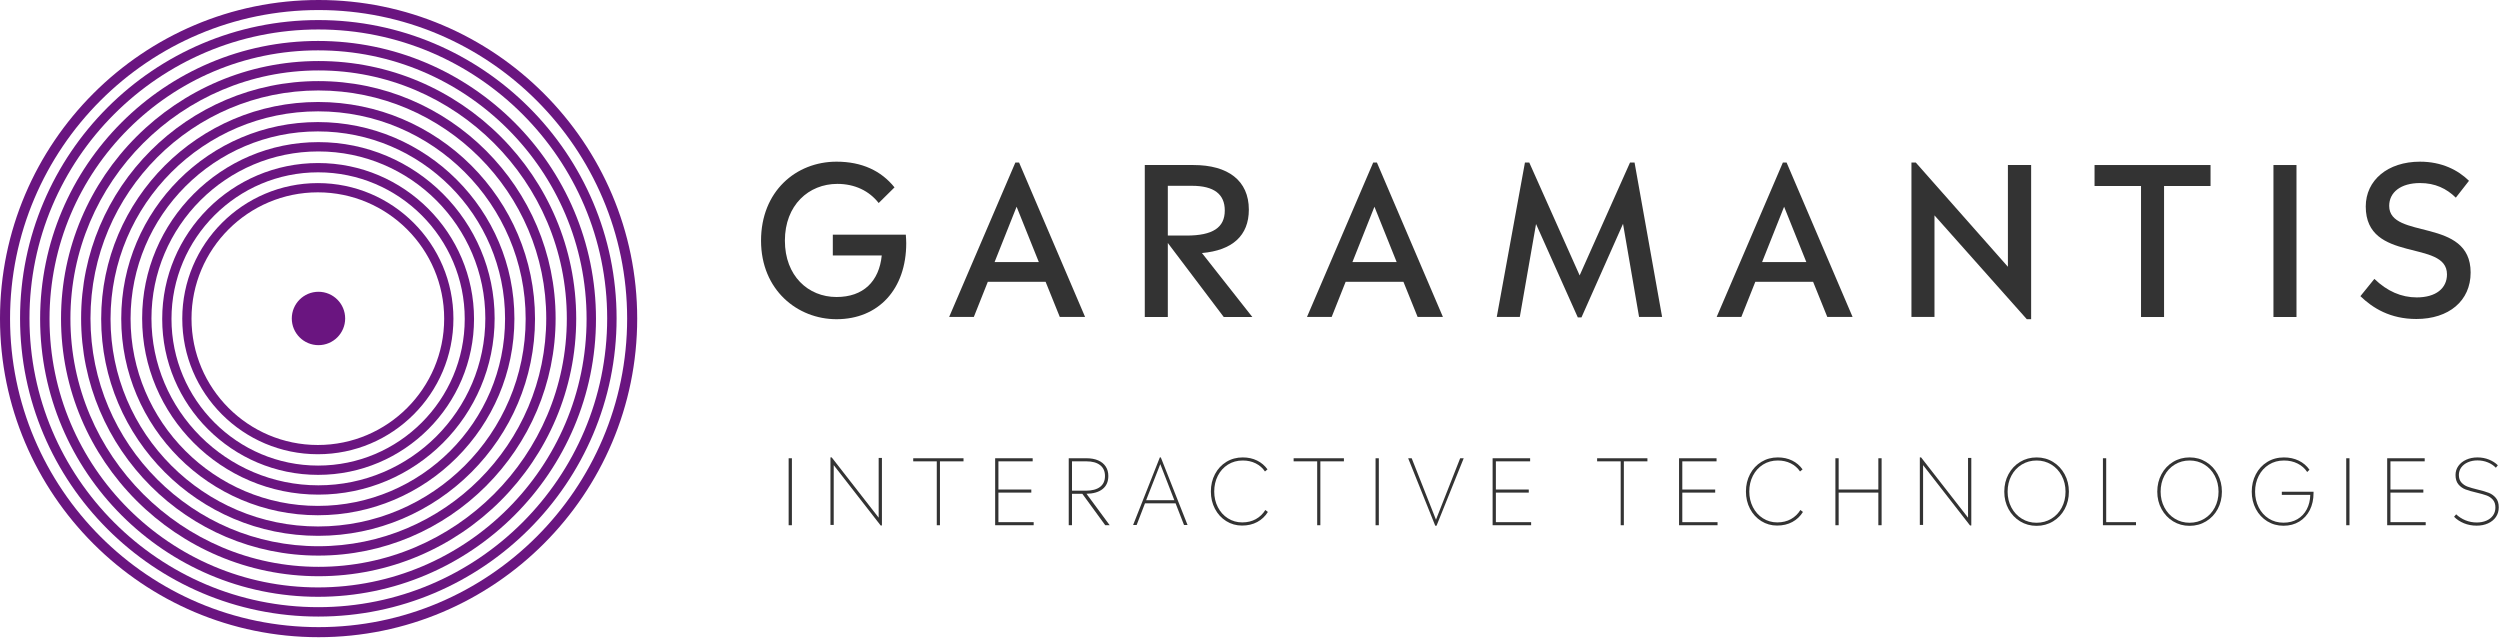 <svg width="634" height="162" viewBox="0 0 634 162" fill="none" xmlns="http://www.w3.org/2000/svg">
<path d="M80.674 120.426C58.871 120.426 41.134 102.687 41.134 80.887C41.134 59.085 58.871 41.346 80.674 41.346C102.477 41.346 120.214 59.085 120.214 80.887C120.214 102.687 102.477 120.426 80.674 120.426ZM80.674 43.702C60.17 43.702 43.488 60.382 43.488 80.887C43.488 101.391 60.17 118.071 80.674 118.071C101.178 118.071 117.858 101.391 117.858 80.887C117.859 60.382 101.179 43.702 80.674 43.702V43.702Z" fill="#6A1580"/>
<path d="M80.742 125.439C56.098 125.439 36.046 105.386 36.046 80.741C36.046 56.094 56.097 36.042 80.742 36.042C105.387 36.042 125.439 56.093 125.439 80.741C125.439 105.385 105.388 125.439 80.742 125.439V125.439ZM80.742 38.405C57.399 38.405 38.409 57.397 38.409 80.741C38.409 104.085 57.399 123.077 80.742 123.077C104.085 123.077 123.079 104.085 123.079 80.741C123.079 57.397 104.085 38.405 80.742 38.405V38.405Z" fill="#6A1580"/>
<path d="M80.599 130.667C53.109 130.667 30.745 108.302 30.745 80.812C30.745 53.321 53.109 30.956 80.599 30.956C108.089 30.956 130.453 53.321 130.453 80.812C130.453 108.302 108.089 130.667 80.599 130.667ZM80.599 33.326C54.415 33.326 33.114 54.627 33.114 80.812C33.114 106.996 54.415 128.297 80.599 128.297C106.784 128.297 128.085 106.996 128.085 80.812C128.085 54.627 106.784 33.326 80.599 33.326V33.326Z" fill="#6A1580"/>
<path d="M80.669 135.887C50.335 135.887 25.658 111.209 25.658 80.876C25.658 50.541 50.335 25.864 80.669 25.864C111.003 25.864 135.68 50.542 135.68 80.876C135.681 111.209 111.003 135.887 80.669 135.887V135.887ZM80.669 28.238C51.645 28.238 28.033 51.852 28.033 80.876C28.033 109.899 51.646 133.512 80.669 133.512C109.695 133.512 133.306 109.898 133.306 80.876C133.307 51.851 109.695 28.238 80.669 28.238V28.238Z" fill="#6A1580"/>
<path d="M80.736 140.901C47.559 140.901 20.569 113.909 20.569 80.734C20.569 47.556 47.56 20.565 80.736 20.565C113.912 20.565 140.904 47.557 140.904 80.734C140.905 113.909 113.913 140.901 80.736 140.901ZM80.736 22.942C48.872 22.942 22.945 48.866 22.945 80.733C22.945 112.598 48.87 138.523 80.736 138.523C112.602 138.523 138.527 112.599 138.527 80.733C138.527 48.866 112.603 22.942 80.736 22.942V22.942Z" fill="#6A1580"/>
<path d="M80.801 146.13C44.781 146.13 15.477 116.824 15.477 80.804C15.477 44.784 44.781 15.477 80.801 15.477C116.822 15.477 146.126 44.784 146.126 80.804C146.126 116.824 116.823 146.13 80.801 146.13V146.13ZM80.801 17.861C46.093 17.861 17.858 46.096 17.858 80.805C17.858 115.515 46.092 143.751 80.801 143.751C115.507 143.751 143.746 115.515 143.746 80.805C143.746 46.096 115.508 17.861 80.801 17.861V17.861Z" fill="#6A1580"/>
<path d="M80.657 151.35C41.793 151.35 10.177 119.733 10.177 80.868C10.177 42.005 41.793 10.386 80.657 10.386C119.521 10.386 151.142 42.005 151.142 80.868C151.143 119.733 119.521 151.35 80.657 151.35ZM80.657 12.77C43.109 12.77 12.56 43.318 12.56 80.869C12.56 118.42 43.109 148.967 80.657 148.967C118.207 148.967 148.758 118.42 148.758 80.869C148.758 43.318 118.207 12.77 80.657 12.77V12.77Z" fill="#6A1580"/>
<path d="M80.727 156.363C39.019 156.363 5.088 122.433 5.088 80.726C5.088 39.018 39.02 5.087 80.727 5.087C122.433 5.087 156.367 39.018 156.367 80.726C156.367 122.433 122.434 156.363 80.727 156.363ZM80.727 7.475C40.335 7.475 7.475 40.336 7.475 80.727C7.475 121.121 40.335 153.978 80.727 153.978C121.119 153.978 153.98 121.121 153.98 80.727C153.98 40.334 121.119 7.475 80.727 7.475V7.475Z" fill="#6A1580"/>
<path d="M80.796 161.591C36.246 161.591 0 125.349 0 80.796C0 36.246 36.246 0 80.796 0C125.345 0 161.594 36.246 161.594 80.796C161.595 125.35 125.347 161.591 80.796 161.591ZM80.796 2.548C37.651 2.548 2.55 37.651 2.55 80.796C2.55 123.942 37.65 159.04 80.796 159.04C123.942 159.04 159.043 123.942 159.043 80.796C159.043 37.653 123.942 2.548 80.796 2.548V2.548Z" fill="#6A1580"/>
<path d="M80.605 115.193C61.647 115.193 46.223 99.771 46.223 80.814C46.223 61.855 61.647 46.433 80.605 46.433C99.562 46.433 114.987 61.855 114.987 80.814C114.987 99.771 99.562 115.193 80.605 115.193ZM80.605 48.776C62.939 48.776 48.566 63.149 48.566 80.814C48.566 98.479 62.939 112.85 80.605 112.85C98.27 112.85 112.643 98.479 112.643 80.814C112.643 63.149 98.271 48.776 80.605 48.776V48.776Z" fill="#6A1580"/>
<path d="M80.766 87.531C84.504 87.531 87.534 84.501 87.534 80.763C87.534 77.025 84.504 73.995 80.766 73.995C77.028 73.995 73.998 77.025 73.998 80.763C73.998 84.501 77.028 87.531 80.766 87.531Z" fill="#6A1580"/>
<path d="M229.821 61.656C229.821 73.338 222.78 80.951 212.14 80.951C202.23 80.951 193 73.546 193 61.028C193 48.513 201.866 41 212.14 41C218.555 41 223.458 43.296 226.848 47.519L222.832 51.486C220.431 48.408 216.782 46.634 212.347 46.634C205.098 46.634 199.048 52.007 199.048 61.028C199.048 69.948 204.941 75.32 212.139 75.32C218.919 75.32 222.935 71.408 223.613 64.784H211.201V59.515H229.716C229.768 60.297 229.821 61.028 229.821 61.656V61.656Z" fill="#333333"/>
<path d="M265.165 71.464H250.509L246.963 80.381H240.704L257.498 41.215H258.437L275.179 80.381H268.764L265.165 71.464ZM257.81 52.426L252.229 66.454H263.443L257.81 52.426Z" fill="#333333"/>
<path d="M310.344 80.393L296.159 61.618V80.393H290.317V41.852H302.677C311.388 41.852 316.707 45.764 316.707 53.169C316.707 59.793 312.482 63.496 304.815 64.172L317.592 80.393H310.344V80.393ZM300.904 59.74C307.58 59.74 310.605 57.705 310.605 53.377C310.605 49.258 307.894 47.119 302.26 47.119H296.159V59.74H300.904V59.74Z" fill="#333333"/>
<path d="M355.911 71.463H341.255L337.709 80.381H331.45L348.244 41.214H349.183L365.925 80.381H359.51L355.911 71.463ZM348.557 52.425L342.977 66.454H354.19L348.557 52.425Z" fill="#333333"/>
<path d="M415.668 80.382L411.6 56.756L401.065 80.486H400.127L389.54 56.808L385.421 80.382H379.579L386.726 41.216H387.82L400.598 69.847L413.375 41.216H414.522L421.511 80.382H415.668V80.382Z" fill="#333333"/>
<path d="M459.804 71.464H445.148L441.601 80.381H435.343L452.137 41.215H453.076L469.818 80.381H463.402L459.804 71.464ZM452.45 52.426L446.869 66.454H458.083L452.45 52.426Z" fill="#333333"/>
<path d="M515.096 41.84V80.955H514.002L490.585 54.619V80.381H484.743V41.215H485.838L509.204 67.655V41.84H515.096Z" fill="#333333"/>
<path d="M542.964 47.17H531.177V41.851H560.592V47.17H548.805V80.393H542.964V47.17Z" fill="#333333"/>
<path d="M582.389 41.851H576.548V80.391H582.389V41.851Z" fill="#333333"/>
<path d="M598.598 75.108L602.144 70.726C605.378 73.855 608.977 75.421 612.888 75.421C617.739 75.421 620.554 73.125 620.554 69.579C620.554 60.609 599.954 66.867 599.954 52.369C599.954 45.746 605.482 41.001 613.723 41.001C619.251 41.001 623.372 43.138 626.136 45.85L622.798 50.126C620.45 47.832 617.581 46.422 613.723 46.422C608.82 46.422 605.899 48.771 605.899 52.212C605.899 60.868 626.553 55.028 626.553 69.11C626.553 76.308 621.023 80.896 612.784 80.896C606.161 80.896 601.727 78.133 598.598 75.108V75.108Z" fill="#333333"/>
<path d="M200.827 116.215H200V133.199H200.827V116.215Z" fill="#333333"/>
<path d="M223.657 116.139V133.259H223.335L211.432 117.956V133.122H210.604V116.002H210.926L222.83 131.285V116.14H223.657V116.139Z" fill="#333333"/>
<path d="M237.567 116.998H231.592V116.216H244.347V116.998H238.372V133.199H237.567V116.998V116.998Z" fill="#333333"/>
<path d="M262.138 132.417V133.196H252.372V116.213H261.886V116.995H253.199V124.143H261.541V124.926H253.199V132.419H262.138V132.417Z" fill="#333333"/>
<path d="M274.477 125.222H271.857V133.196H271.03V116.213H275.511C276.675 116.213 277.671 116.392 278.498 116.755C279.327 117.115 279.962 117.629 280.406 118.306C280.85 118.979 281.072 119.782 281.072 120.717C281.072 122.141 280.59 123.243 279.625 124.015C278.661 124.788 277.296 125.191 275.534 125.221L281.418 133.195H280.291L274.477 125.222ZM275.329 124.44C276.921 124.44 278.136 124.122 278.971 123.485C279.806 122.853 280.224 121.929 280.224 120.719C280.224 119.523 279.814 118.603 278.994 117.962C278.174 117.318 277.014 116.995 275.512 116.995H271.859V124.441H275.329V124.44V124.44Z" fill="#333333"/>
<path d="M298.132 127.653H290.365L288.251 133.144H287.354L294.134 116.002H294.386L301.165 133.144H300.268L298.132 127.653ZM294.249 117.703L290.663 126.848H297.811L294.249 117.703Z" fill="#333333"/>
<path d="M310.961 132.146C309.751 131.388 308.801 130.351 308.111 129.031C307.422 127.716 307.076 126.252 307.076 124.644C307.076 123.019 307.424 121.55 308.122 120.23C308.819 118.913 309.781 117.88 311.006 117.129C312.231 116.378 313.619 116.001 315.165 116.001C316.514 116.001 317.723 116.266 318.797 116.794C319.869 117.323 320.749 118.069 321.44 119.035L320.795 119.564C320.198 118.676 319.413 117.991 318.441 117.508C317.468 117.026 316.377 116.783 315.166 116.783C313.757 116.783 312.504 117.129 311.409 117.816C310.313 118.508 309.46 119.449 308.847 120.645C308.235 121.839 307.928 123.173 307.928 124.644C307.928 126.098 308.233 127.425 308.847 128.619C309.46 129.815 310.31 130.756 311.398 131.445C312.485 132.134 313.696 132.481 315.029 132.481C316.331 132.481 317.481 132.203 318.476 131.653C319.472 131.102 320.276 130.327 320.889 129.332L321.533 129.836C320.859 130.923 319.962 131.772 318.844 132.376C317.726 132.983 316.439 133.284 314.983 133.284C313.512 133.284 312.17 132.904 310.961 132.146V132.146Z" fill="#333333"/>
<path d="M334.038 116.996H328.063V116.214H340.817V116.996H334.842V133.197H334.038V116.996Z" fill="#333333"/>
<path d="M349.671 116.216H348.843V133.2H349.671V116.216Z" fill="#333333"/>
<path d="M371.197 116.212L364.302 133.332H363.981L357.109 116.212H358.004L364.164 131.793L370.3 116.212H371.197V116.212Z" fill="#333333"/>
<path d="M388.293 132.417V133.197H378.526V116.214H388.041V116.996H379.354V124.144H387.696V124.926H379.354V132.42H388.293V132.417Z" fill="#333333"/>
<path d="M411.005 116.997H405.03V116.215H417.785V116.997H411.81V133.198H411.005V116.997V116.997Z" fill="#333333"/>
<path d="M435.57 132.419V133.199H425.805V116.216H435.319V116.998H426.632V124.146H434.973V124.928H426.632V132.422H435.57V132.419Z" fill="#333333"/>
<path d="M446.655 132.145C445.444 131.387 444.495 130.35 443.804 129.03C443.115 127.716 442.769 126.252 442.769 124.643C442.769 123.018 443.117 121.549 443.815 120.229C444.512 118.912 445.473 117.879 446.698 117.128C447.926 116.377 449.311 116 450.859 116C452.206 116 453.417 116.266 454.49 116.793C455.561 117.322 456.442 118.068 457.132 119.035L456.49 119.564C455.894 118.676 455.106 117.99 454.134 117.508C453.162 117.025 452.07 116.782 450.86 116.782C449.451 116.782 448.198 117.128 447.102 117.816C446.006 118.507 445.153 119.448 444.539 120.644C443.928 121.838 443.62 123.172 443.62 124.643C443.62 126.098 443.928 127.424 444.539 128.618C445.153 129.814 446.003 130.755 447.091 131.444C448.179 132.133 449.39 132.48 450.723 132.48C452.023 132.48 453.174 132.202 454.17 131.653C455.165 131.101 455.97 130.326 456.584 129.331L457.225 129.836C456.55 130.923 455.655 131.772 454.536 132.376C453.418 132.982 452.132 133.283 450.674 133.283C449.206 133.283 447.863 132.903 446.655 132.145V132.145Z" fill="#333333"/>
<path d="M477.176 116.213V133.196H476.349V124.924H466.283V133.196H465.456V116.213H466.283V124.141H476.349V116.213H477.176Z" fill="#333333"/>
<path d="M499.922 116.138V133.258H499.599L487.695 117.955V133.121H486.868V116.001H487.191L499.094 131.284V116.139H499.922V116.138Z" fill="#333333"/>
<path d="M512.306 132.216C511.065 131.458 510.084 130.421 509.363 129.101C508.643 127.784 508.285 126.312 508.285 124.69C508.285 123.05 508.641 121.572 509.354 120.255C510.065 118.936 511.046 117.898 512.294 117.14C513.542 116.382 514.94 116.003 516.489 116.003C518.02 116.003 519.408 116.381 520.647 117.14C521.888 117.898 522.869 118.94 523.59 120.267C524.31 121.592 524.67 123.065 524.67 124.69C524.67 126.312 524.315 127.784 523.602 129.101C522.889 130.421 521.909 131.458 520.659 132.216C519.41 132.974 518.013 133.353 516.466 133.353C514.933 133.352 513.548 132.974 512.306 132.216V132.216ZM520.223 131.547C521.348 130.867 522.229 129.925 522.864 128.721C523.501 127.521 523.819 126.174 523.819 124.69C523.819 123.201 523.496 121.854 522.852 120.643C522.211 119.435 521.329 118.488 520.211 117.805C519.092 117.125 517.851 116.784 516.489 116.784C515.108 116.784 513.857 117.125 512.732 117.805C511.604 118.487 510.723 119.43 510.088 120.634C509.453 121.834 509.133 123.187 509.133 124.69C509.133 126.175 509.456 127.521 510.1 128.721C510.744 129.925 511.623 130.868 512.744 131.547C513.86 132.229 515.101 132.571 516.465 132.571C517.844 132.571 519.096 132.23 520.223 131.547V131.547Z" fill="#333333"/>
<path d="M541.69 132.416V133.196H533.302V116.212H534.131V132.416H541.69V132.416Z" fill="#333333"/>
<path d="M551.109 132.213C549.868 131.455 548.887 130.418 548.167 129.098C547.446 127.781 547.086 126.31 547.086 124.687C547.086 123.047 547.444 121.57 548.155 120.252C548.868 118.933 549.848 117.896 551.097 117.138C552.346 116.38 553.744 116 555.29 116C556.823 116 558.208 116.378 559.45 117.138C560.692 117.897 561.672 118.938 562.393 120.265C563.113 121.589 563.474 123.063 563.474 124.687C563.474 126.31 563.116 127.781 562.405 129.098C561.692 130.418 560.712 131.455 559.463 132.213C558.213 132.971 556.816 133.351 555.27 133.351C553.736 133.35 552.35 132.971 551.109 132.213V132.213ZM559.026 131.545C560.151 130.864 561.032 129.922 561.668 128.719C562.304 127.518 562.622 126.172 562.622 124.687C562.622 123.199 562.3 121.851 561.656 120.641C561.014 119.433 560.132 118.485 559.014 117.802C557.895 117.122 556.655 116.781 555.29 116.781C553.911 116.781 552.658 117.122 551.533 117.802C550.407 118.484 549.526 119.428 548.891 120.631C548.254 121.832 547.936 123.184 547.936 124.687C547.936 126.173 548.259 127.518 548.903 128.719C549.545 129.922 550.426 130.866 551.545 131.545C552.663 132.226 553.904 132.568 555.268 132.568C556.645 132.568 557.898 132.228 559.026 131.545V131.545Z" fill="#333333"/>
<path d="M586.714 124.711V125.033C586.714 126.642 586.401 128.075 585.774 129.331C585.143 130.586 584.253 131.57 583.097 132.273C581.939 132.979 580.602 133.33 579.086 133.33C577.57 133.33 576.198 132.951 574.97 132.192C573.745 131.434 572.783 130.397 572.087 129.077C571.391 127.762 571.043 126.298 571.043 124.69C571.043 123.082 571.386 121.613 572.076 120.288C572.767 118.964 573.732 117.917 574.972 117.152C576.212 116.386 577.623 116.003 579.2 116.003C580.595 116.003 581.851 116.276 582.968 116.818C584.087 117.363 584.992 118.133 585.68 119.128L585.104 119.701C584.508 118.782 583.695 118.066 582.669 117.554C581.643 117.04 580.494 116.784 579.222 116.784C577.781 116.784 576.507 117.132 575.396 117.829C574.285 118.525 573.423 119.477 572.811 120.679C572.198 121.882 571.89 123.219 571.89 124.69C571.89 126.144 572.198 127.474 572.811 128.677C573.423 129.88 574.273 130.825 575.361 131.515C576.449 132.205 577.69 132.551 579.085 132.551C580.432 132.551 581.612 132.255 582.624 131.666C583.633 131.076 584.421 130.244 584.99 129.171C585.557 128.1 585.855 126.872 585.885 125.494H578.67V124.712H586.714V124.711V124.711Z" fill="#333333"/>
<path d="M595.829 116.214H595.002V133.198H595.829V116.214Z" fill="#333333"/>
<path d="M615.157 132.416V133.196H605.39V116.213H614.904V116.995H606.217V124.143H614.561V124.925H606.217V132.418H615.157V132.416Z" fill="#333333"/>
<path d="M624.847 132.696C623.86 132.291 623.028 131.742 622.353 131.053L622.881 130.432C623.557 131.076 624.345 131.583 625.248 131.95C626.153 132.318 627.102 132.502 628.101 132.502C629.003 132.502 629.816 132.348 630.536 132.042C631.257 131.734 631.818 131.294 632.226 130.72C632.631 130.144 632.835 129.477 632.835 128.709C632.835 127.882 632.619 127.223 632.191 126.733C631.762 126.243 631.234 125.883 630.605 125.653C629.977 125.422 629.117 125.178 628.03 124.919C626.882 124.658 625.95 124.388 625.237 124.113C624.526 123.838 623.929 123.41 623.445 122.825C622.965 122.244 622.722 121.456 622.722 120.461C622.722 119.601 622.964 118.836 623.445 118.163C623.928 117.487 624.594 116.96 625.444 116.575C626.295 116.194 627.239 116.001 628.282 116.001C629.326 116.001 630.301 116.183 631.213 116.551C632.123 116.921 632.871 117.401 633.454 118L632.947 118.621C632.412 118.055 631.734 117.6 630.915 117.264C630.095 116.928 629.216 116.76 628.282 116.76C627.395 116.76 626.589 116.916 625.871 117.229C625.151 117.544 624.587 117.98 624.179 118.539C623.774 119.1 623.57 119.74 623.57 120.46C623.57 121.256 623.786 121.891 624.214 122.364C624.644 122.841 625.171 123.194 625.8 123.423C626.428 123.653 627.281 123.898 628.352 124.157C629.517 124.435 630.45 124.709 631.156 124.987C631.859 125.262 632.456 125.69 632.947 126.274C633.439 126.857 633.684 127.653 633.684 128.662C633.684 129.597 633.442 130.412 632.958 131.112C632.476 131.808 631.81 132.349 630.959 132.732C630.109 133.116 629.147 133.306 628.076 133.306C626.911 133.305 625.835 133.101 624.847 132.696V132.696Z" fill="#333333"/>
</svg>
